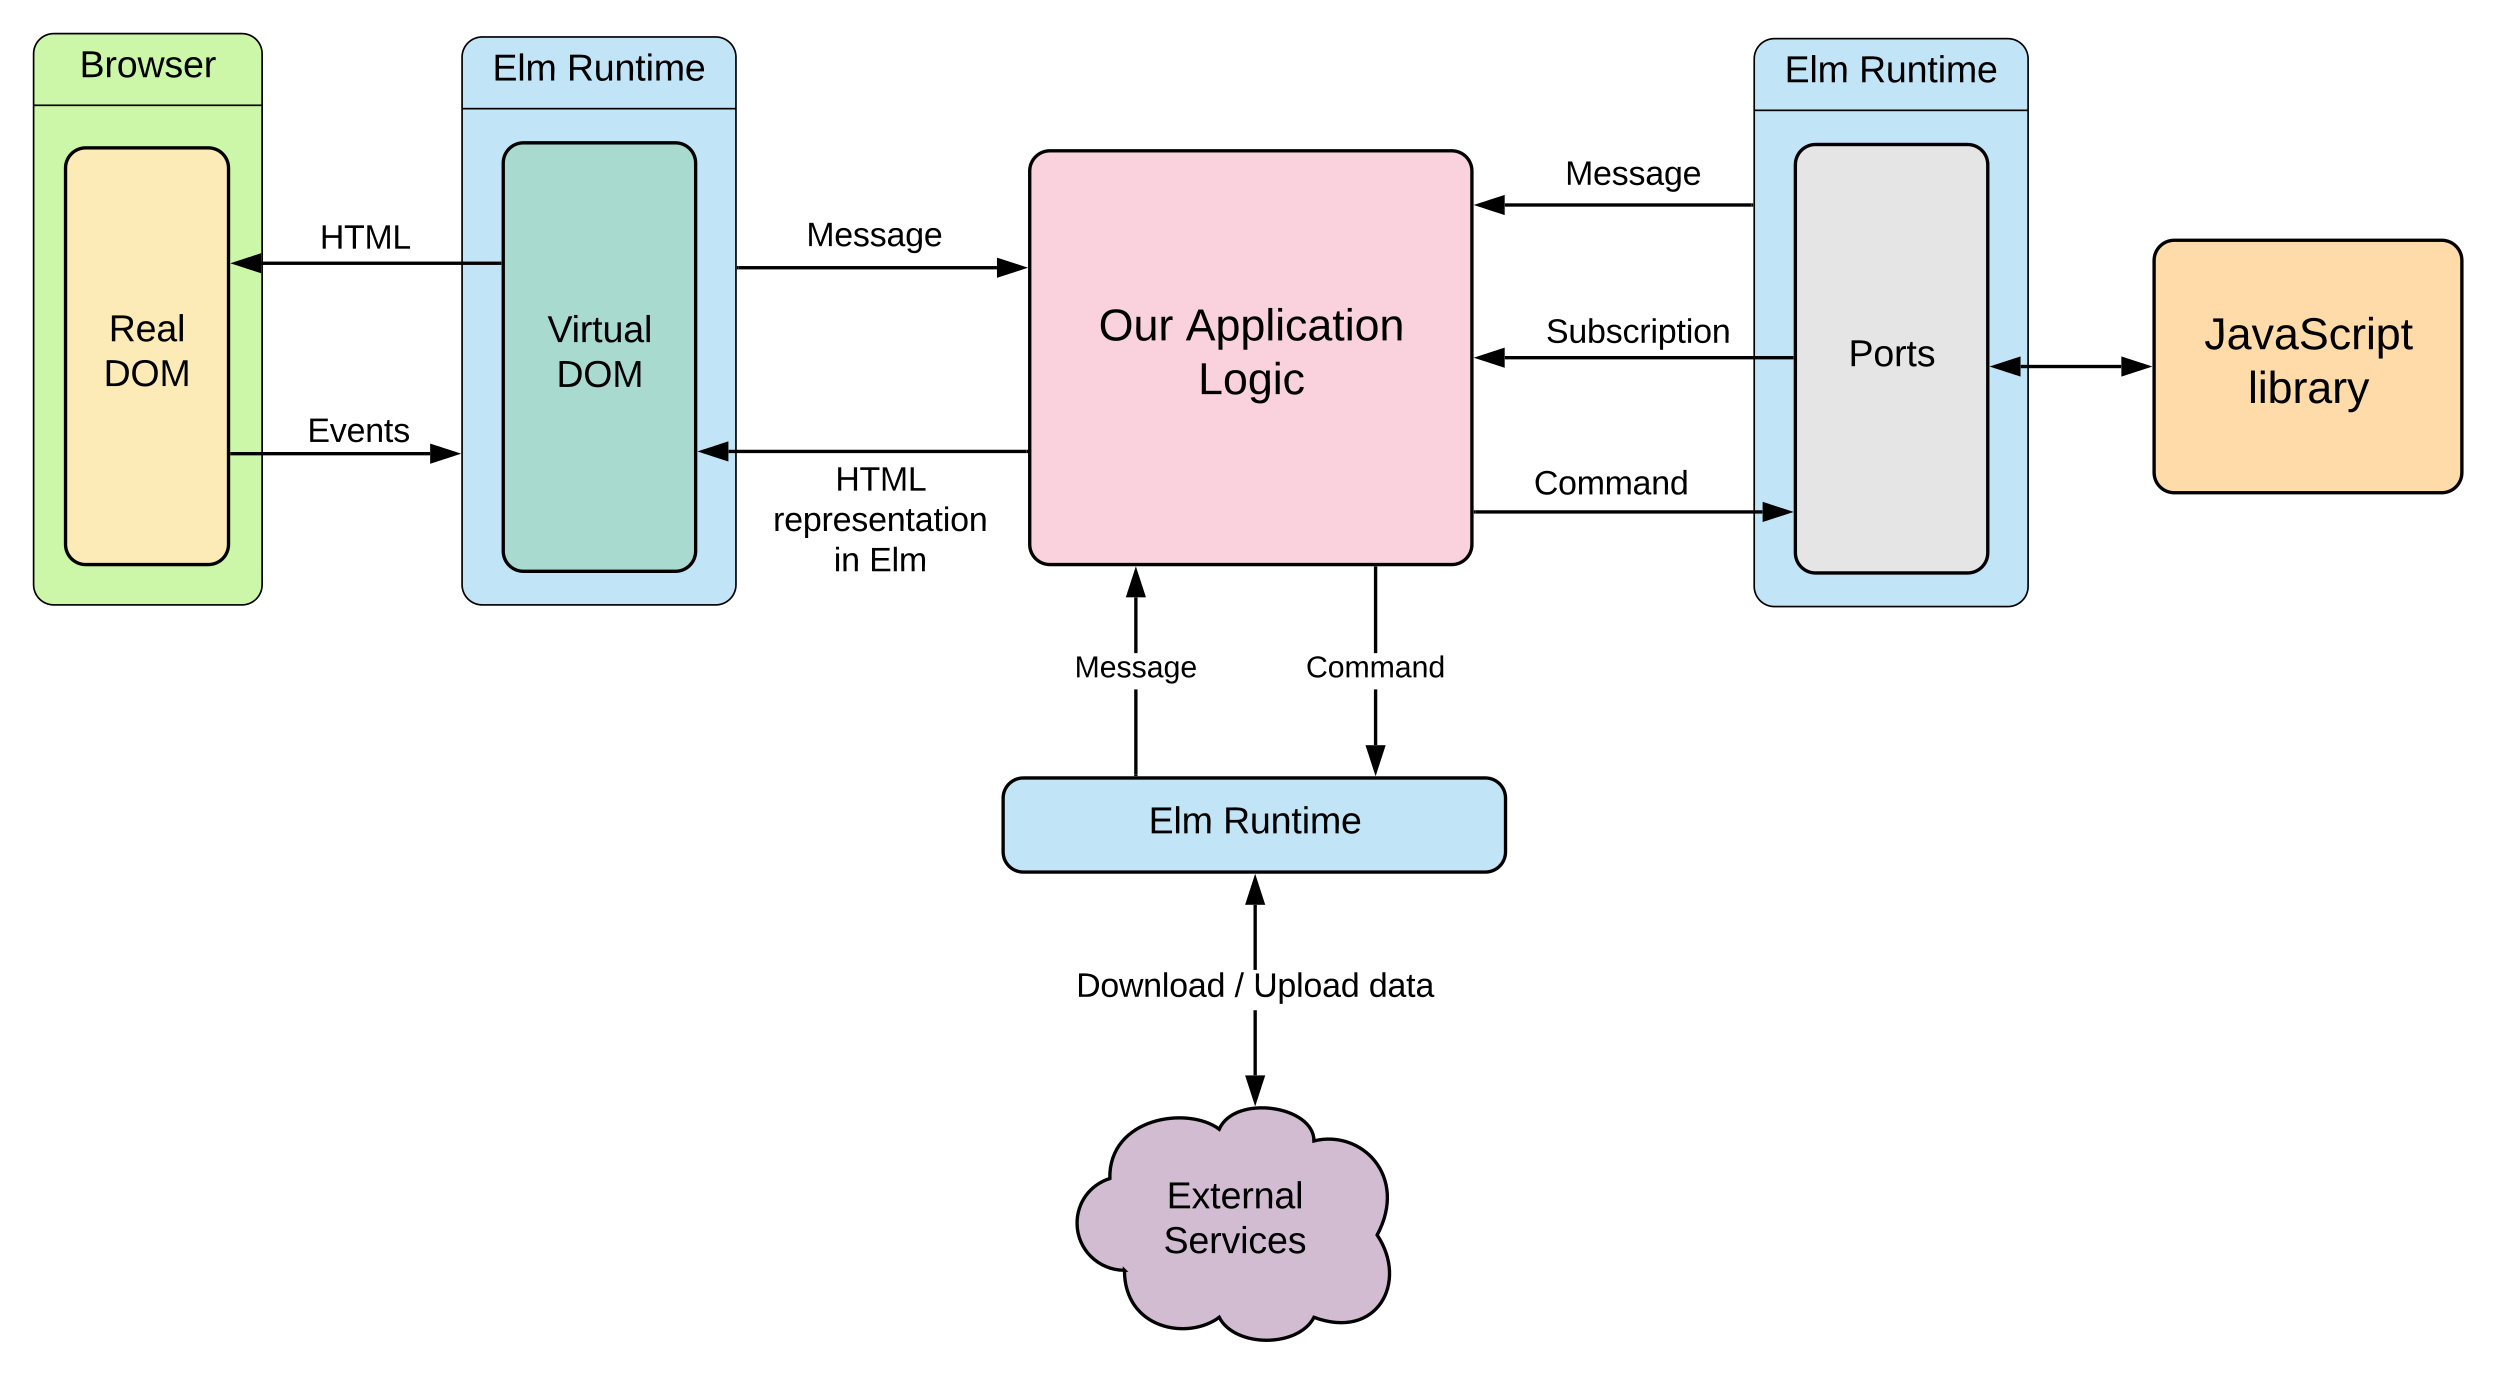 <svg xmlns="http://www.w3.org/2000/svg" xmlns:xlink="http://www.w3.org/1999/xlink" xmlns:lucid="lucid" width="1487.85" height="818"><g transform="translate(-100 -80)" lucid:page-tab-id="0_0"><path d="M0 0h2656v1760H0z" fill="#fff"/><path d="M120 112c0-6.63 5.37-12 12-12h112c6.63 0 12 5.37 12 12v316c0 6.63-5.37 12-12 12H132c-6.63 0-12-5.37-12-12z" stroke="#000" fill="#ccf7a9"/><path d="M120 142.67h136" stroke="#000" fill="none"/><use xlink:href="#a" transform="matrix(1,0,0,1,128,108) translate(19.352 17.944)"/><path d="M375 114c0-6.63 5.37-12 12-12h139c6.63 0 12 5.37 12 12v314c0 6.63-5.37 12-12 12H387c-6.63 0-12-5.37-12-12z" stroke="#000" fill="#c1e4f7"/><path d="M375 144.67h163" stroke="#000" fill="none"/><use xlink:href="#b" transform="matrix(1,0,0,1,383,110) translate(10.074 17.944)"/><use xlink:href="#c" transform="matrix(1,0,0,1,383,110) translate(54.395 17.944)"/><path d="M139 180c0-6.63 5.37-12 12-12h73c6.63 0 12 5.37 12 12v224c0 6.63-5.37 12-12 12h-73c-6.63 0-12-5.37-12-12z" stroke="#000" stroke-width="2" fill="#fcebb6"/><use xlink:href="#d" transform="matrix(1,0,0,1,144,173) translate(20.722 110.111)"/><use xlink:href="#e" transform="matrix(1,0,0,1,144,173) translate(17.636 136.778)"/><path d="M399.5 177c0-6.63 5.37-12 12-12H502c6.63 0 12 5.37 12 12v231c0 6.63-5.37 12-12 12h-90.5c-6.63 0-12-5.37-12-12z" stroke="#000" stroke-width="2" fill="#a9dacf"/><use xlink:href="#f" transform="matrix(1,0,0,1,404.5,170) translate(21.327 113.611)"/><use xlink:href="#e" transform="matrix(1,0,0,1,404.5,170) translate(26.636 140.278)"/><path d="M712.83 181.75c0-6.63 5.38-12 12-12H964c6.63 0 12 5.37 12 12V404c0 6.63-5.37 12-12 12H724.83c-6.62 0-12-5.37-12-12z" stroke="#000" stroke-width="2" fill="#f9d2de"/><use xlink:href="#g" transform="matrix(1,0,0,1,717.833,174.75) translate(36.037 107.833)"/><use xlink:href="#h" transform="matrix(1,0,0,1,717.833,174.75) translate(87.815 107.833)"/><use xlink:href="#i" transform="matrix(1,0,0,1,717.833,174.75) translate(95.185 139.833)"/><path d="M551.92 351H695v81H551.92z" stroke="#000" stroke-opacity="0" stroke-width="2" fill="#fff" fill-opacity="0"/><use xlink:href="#j" transform="matrix(1,0,0,1,556.917,356) translate(40.222 16)"/><use xlink:href="#k" transform="matrix(1,0,0,1,556.917,356) translate(3.194 40)"/><use xlink:href="#l" transform="matrix(1,0,0,1,556.917,356) translate(39.306 64)"/><use xlink:href="#m" transform="matrix(1,0,0,1,556.917,356) translate(60.361 64)"/><path d="M269 207h97v33.25h-97z" stroke="#000" stroke-opacity="0" stroke-width="2" fill="#fff" fill-opacity="0"/><use xlink:href="#n" transform="matrix(1,0,0,1,274,212) translate(16.361 16)"/><path d="M265 322h97v33.25h-97z" stroke="#000" stroke-opacity="0" stroke-width="2" fill="#fff" fill-opacity="0"/><use xlink:href="#o" transform="matrix(1,0,0,1,270,327) translate(12.944 16)"/><path d="M697 555c0-6.63 5.37-12 12-12h275c6.63 0 12 5.37 12 12v32c0 6.63-5.37 12-12 12H709c-6.63 0-12-5.37-12-12z" stroke="#000" stroke-width="2" fill="#c1e4f7"/><use xlink:href="#p" transform="matrix(1,0,0,1,702,548) translate(81.574 27.944)"/><use xlink:href="#q" transform="matrix(1,0,0,1,702,548) translate(125.895 27.944)"/><path d="M397.5 236.67h-142" stroke="#000" stroke-width="2" fill="none"/><path d="M398.5 237.67h-1.03v-2h1.03z"/><path d="M240.24 236.67l14.26-4.64v9.27z" stroke="#000" stroke-width="2"/><path d="M238 350h118" stroke="#000" stroke-width="2" fill="none"/><path d="M238.03 351H237v-2h1.03z"/><path d="M371.26 350L357 354.64v-9.28z" stroke="#000" stroke-width="2"/><path d="M571.92 204h97v36.5h-97z" stroke="#000" stroke-opacity="0" stroke-width="2" fill="#fff" fill-opacity="0"/><use xlink:href="#r" transform="matrix(1,0,0,1,576.917,209) translate(2.972 17.5)"/><path d="M1144 115c0-6.63 5.37-12 12-12h139c6.63 0 12 5.37 12 12v314c0 6.63-5.37 12-12 12h-139c-6.63 0-12-5.37-12-12z" stroke="#000" fill="#c1e4f7"/><path d="M1144 145.67h163" stroke="#000" fill="none"/><use xlink:href="#b" transform="matrix(1,0,0,1,1152,111) translate(10.074 17.944)"/><use xlink:href="#c" transform="matrix(1,0,0,1,1152,111) translate(54.395 17.944)"/><path d="M1168.5 178c0-6.63 5.37-12 12-12h90.5c6.63 0 12 5.37 12 12v231c0 6.63-5.37 12-12 12h-90.5c-6.63 0-12-5.37-12-12z" stroke="#000" stroke-width="2" fill="#e5e5e5"/><use xlink:href="#s" transform="matrix(1,0,0,1,1173.5,171) translate(26.605 126.944)"/><path d="M1023 167.5h98V204h-98z" stroke="#000" stroke-opacity="0" stroke-width="2" fill="#fff" fill-opacity="0"/><use xlink:href="#r" transform="matrix(1,0,0,1,1028,172.5) translate(3.472 17.5)"/><path d="M1010.42 351.75h97v36.5h-97z" stroke="#000" stroke-opacity="0" stroke-width="2" fill="#fff" fill-opacity="0"/><use xlink:href="#t" transform="matrix(1,0,0,1,1015.417,356.75) translate(-2.528 17.5)"/><path d="M1382 235c0-6.63 5.37-12 12-12h159.17c6.62 0 12 5.37 12 12v126.25c0 6.63-5.38 12-12 12H1394c-6.63 0-12-5.37-12-12z" stroke="#000" stroke-width="2" fill="#ffdba9"/><use xlink:href="#u" transform="matrix(1,0,0,1,1387,228) translate(24.852 59.833)"/><use xlink:href="#v" transform="matrix(1,0,0,1,1387,228) translate(50.852 91.833)"/><path d="M1362.5 298.13h-60" stroke="#000" stroke-width="2" fill="none"/><path d="M1377.76 298.13l-14.26 4.63v-9.27zM1287.24 298.13l14.26-4.64v9.26z" stroke="#000" stroke-width="2"/><path d="M769.2 836c-15.57 0-28.2-12.54-28.2-28 0-12.37 7.64-22.8 19.5-26.63C759.8 745 806.8 738 825.6 752c9.4-21 56.4-14 56.4 7 28.2-7 56.4 21 37.6 56 18.8 28 0 63-37.6 49-9.4 18.2-47 18.2-56.4 0-18.8 14-56.4 7-56.4-28z" stroke="#000" stroke-width="2" fill="#d1bcd2"/><use xlink:href="#w" transform="matrix(1,0,0,1,746,743) translate(48.321 56.111)"/><use xlink:href="#x" transform="matrix(1,0,0,1,746,743) translate(46.469 82.778)"/><path d="M777 541h-2v-50.7h2zm0-72.3h-2v-33.2h2zM780.64 434.5h-9.28l4.64-14.26z"/><path d="M782 435.5h-12l6-18.5zm-9.26-2h6.52L776 423.47zM777 542h-2v-1.03h2z"/><use xlink:href="#y" transform="matrix(1,0,0,1,739.525,468.7) translate(0 14.4)"/><path d="M919.67 523.5h-2v-33.2h2zm0-54.8h-2V418h2z"/><path d="M919.67 418.03h-2V417h2zM918.67 538.76l-4.64-14.26h9.27z"/><path d="M918.67 542l-6.02-18.5h12.03zm-3.26-16.5l3.27 10.03 3.26-10.03z"/><use xlink:href="#z" transform="matrix(1,0,0,1,877.242,468.7) translate(0 14.4)"/><path d="M539.5 239.33h153.83" stroke="#000" stroke-width="2" fill="none"/><path d="M539.53 240.33h-1.03v-2h1.03z"/><path d="M708.6 239.33l-14.27 4.64v-9.27z" stroke="#000" stroke-width="2"/><path d="M710.83 348.67H533.5" stroke="#000" stroke-width="2" fill="none"/><path d="M711.83 349.67h-1.02v-2h1.03z"/><path d="M518.24 348.67l14.26-4.64v9.27z" stroke="#000" stroke-width="2"/><path d="M1142.5 202h-147" stroke="#000" stroke-width="2" fill="none"/><path d="M1143.5 203h-1.03v-2h1.03z"/><path d="M980.24 202l14.26-4.64v9.28z" stroke="#000" stroke-width="2"/><path d="M978 384.67h171" stroke="#000" stroke-width="2" fill="none"/><path d="M978.03 385.67H977v-2h1.03z"/><path d="M1164.26 384.67L1150 389.3v-9.27z" stroke="#000" stroke-width="2"/><path d="M995.5 292.88h171" stroke="#000" stroke-width="2" fill="none"/><path d="M980.24 292.88l14.26-4.64v9.27z" stroke="#000" stroke-width="2"/><path d="M1167.5 293.88h-1.03v-2h1.03z"/><path d="M1016 261.5h118V298h-118z" stroke="#000" stroke-opacity="0" stroke-width="2" fill="#fff" fill-opacity="0"/><g><use xlink:href="#A" transform="matrix(1,0,0,1,1021,266.5) translate(-0.917 17.5)"/></g><path d="M848 720h-2v-38.75h2zm0-62.75h-2V618.5h2zM851.64 617.5h-9.28l4.64-14.26z"/><path d="M853 618.5h-12l6-18.5zm-9.26-2h6.52L847 606.47zM847 735.26L842.36 721h9.28z"/><path d="M847 738.5l-6-18.5h12zm-3.26-16.5L847 732l3.26-10.03z"/><g><use xlink:href="#B" transform="matrix(1,0,0,1,740.472,657.248) translate(0 16)"/><use xlink:href="#C" transform="matrix(1,0,0,1,740.472,657.248) translate(94.278 16)"/><use xlink:href="#D" transform="matrix(1,0,0,1,740.472,657.248) translate(105.389 16)"/><use xlink:href="#E" transform="matrix(1,0,0,1,740.472,657.248) translate(174.167 16)"/></g><defs><path d="M160-131c35 5 61 23 61 61C221 17 115-2 30 0v-248c76 3 177-17 177 60 0 33-19 50-47 57zm-97-11c50-1 110 9 110-42 0-47-63-36-110-37v79zm0 115c55-2 124 14 124-45 0-56-70-42-124-44v89" id="F"/><path d="M114-163C36-179 61-72 57 0H25l-1-190h30c1 12-1 29 2 39 6-27 23-49 58-41v29" id="G"/><path d="M100-194c62-1 85 37 85 99 1 63-27 99-86 99S16-35 15-95c0-66 28-99 85-99zM99-20c44 1 53-31 53-75 0-43-8-75-51-75s-53 32-53 75 10 74 51 75" id="H"/><path d="M206 0h-36l-40-164L89 0H53L-1-190h32L70-26l43-164h34l41 164 42-164h31" id="I"/><path d="M135-143c-3-34-86-38-87 0 15 53 115 12 119 90S17 21 10-45l28-5c4 36 97 45 98 0-10-56-113-15-118-90-4-57 82-63 122-42 12 7 21 19 24 35" id="J"/><path d="M100-194c63 0 86 42 84 106H49c0 40 14 67 53 68 26 1 43-12 49-29l28 8c-11 28-37 45-77 45C44 4 14-33 15-96c1-61 26-98 85-98zm52 81c6-60-76-77-97-28-3 7-6 17-6 28h103" id="K"/><g id="a"><use transform="matrix(0.062,0,0,0.062,0,0)" xlink:href="#F"/><use transform="matrix(0.062,0,0,0.062,14.815,0)" xlink:href="#G"/><use transform="matrix(0.062,0,0,0.062,22.16,0)" xlink:href="#H"/><use transform="matrix(0.062,0,0,0.062,34.506,0)" xlink:href="#I"/><use transform="matrix(0.062,0,0,0.062,50.494,0)" xlink:href="#J"/><use transform="matrix(0.062,0,0,0.062,61.605,0)" xlink:href="#K"/><use transform="matrix(0.062,0,0,0.062,73.951,0)" xlink:href="#G"/></g><path d="M30 0v-248h187v28H63v79h144v27H63v87h162V0H30" id="L"/><path d="M24 0v-261h32V0H24" id="M"/><path d="M210-169c-67 3-38 105-44 169h-31v-121c0-29-5-50-35-48C34-165 62-65 56 0H25l-1-190h30c1 10-1 24 2 32 10-44 99-50 107 0 11-21 27-35 58-36 85-2 47 119 55 194h-31v-121c0-29-5-49-35-48" id="N"/><g id="b"><use transform="matrix(0.062,0,0,0.062,0,0)" xlink:href="#L"/><use transform="matrix(0.062,0,0,0.062,14.815,0)" xlink:href="#M"/><use transform="matrix(0.062,0,0,0.062,19.691,0)" xlink:href="#N"/></g><path d="M233-177c-1 41-23 64-60 70L243 0h-38l-65-103H63V0H30v-248c88 3 205-21 203 71zM63-129c60-2 137 13 137-47 0-61-80-42-137-45v92" id="O"/><path d="M84 4C-5 8 30-112 23-190h32v120c0 31 7 50 39 49 72-2 45-101 50-169h31l1 190h-30c-1-10 1-25-2-33-11 22-28 36-60 37" id="P"/><path d="M117-194c89-4 53 116 60 194h-32v-121c0-31-8-49-39-48C34-167 62-67 57 0H25l-1-190h30c1 10-1 24 2 32 11-22 29-35 61-36" id="Q"/><path d="M59-47c-2 24 18 29 38 22v24C64 9 27 4 27-40v-127H5v-23h24l9-43h21v43h35v23H59v120" id="R"/><path d="M24-231v-30h32v30H24zM24 0v-190h32V0H24" id="S"/><g id="c"><use transform="matrix(0.062,0,0,0.062,0,0)" xlink:href="#O"/><use transform="matrix(0.062,0,0,0.062,15.988,0)" xlink:href="#P"/><use transform="matrix(0.062,0,0,0.062,28.333,0)" xlink:href="#Q"/><use transform="matrix(0.062,0,0,0.062,40.679,0)" xlink:href="#R"/><use transform="matrix(0.062,0,0,0.062,46.852,0)" xlink:href="#S"/><use transform="matrix(0.062,0,0,0.062,51.728,0)" xlink:href="#N"/><use transform="matrix(0.062,0,0,0.062,70.185,0)" xlink:href="#K"/></g><path d="M141-36C126-15 110 5 73 4 37 3 15-17 15-53c-1-64 63-63 125-63 3-35-9-54-41-54-24 1-41 7-42 31l-33-3c5-37 33-52 76-52 45 0 72 20 72 64v82c-1 20 7 32 28 27v20c-31 9-61-2-59-35zM48-53c0 20 12 33 32 33 41-3 63-29 60-74-43 2-92-5-92 41" id="T"/><g id="d"><use transform="matrix(0.062,0,0,0.062,0,0)" xlink:href="#O"/><use transform="matrix(0.062,0,0,0.062,15.988,0)" xlink:href="#K"/><use transform="matrix(0.062,0,0,0.062,28.333,0)" xlink:href="#T"/><use transform="matrix(0.062,0,0,0.062,40.679,0)" xlink:href="#M"/></g><path d="M30-248c118-7 216 8 213 122C240-48 200 0 122 0H30v-248zM63-27c89 8 146-16 146-99s-60-101-146-95v194" id="U"/><path d="M140-251c81 0 123 46 123 126C263-46 219 4 140 4 59 4 17-45 17-125s42-126 123-126zm0 227c63 0 89-41 89-101s-29-99-89-99c-61 0-89 39-89 99S79-25 140-24" id="V"/><path d="M240 0l2-218c-23 76-54 145-80 218h-23L58-218 59 0H30v-248h44l77 211c21-75 51-140 76-211h43V0h-30" id="W"/><g id="e"><use transform="matrix(0.062,0,0,0.062,0,0)" xlink:href="#U"/><use transform="matrix(0.062,0,0,0.062,15.988,0)" xlink:href="#V"/><use transform="matrix(0.062,0,0,0.062,33.272,0)" xlink:href="#W"/></g><path d="M137 0h-34L2-248h35l83 218 83-218h36" id="X"/><g id="f"><use transform="matrix(0.062,0,0,0.062,0,0)" xlink:href="#X"/><use transform="matrix(0.062,0,0,0.062,14.383,0)" xlink:href="#S"/><use transform="matrix(0.062,0,0,0.062,19.259,0)" xlink:href="#G"/><use transform="matrix(0.062,0,0,0.062,26.605,0)" xlink:href="#R"/><use transform="matrix(0.062,0,0,0.062,32.778,0)" xlink:href="#P"/><use transform="matrix(0.062,0,0,0.062,45.123,0)" xlink:href="#T"/><use transform="matrix(0.062,0,0,0.062,57.469,0)" xlink:href="#M"/></g><g id="g"><use transform="matrix(0.074,0,0,0.074,0,0)" xlink:href="#V"/><use transform="matrix(0.074,0,0,0.074,20.741,0)" xlink:href="#P"/><use transform="matrix(0.074,0,0,0.074,35.556,0)" xlink:href="#G"/></g><path d="M205 0l-28-72H64L36 0H1l101-248h38L239 0h-34zm-38-99l-47-123c-12 45-31 82-46 123h93" id="Y"/><path d="M115-194c55 1 70 41 70 98S169 2 115 4C84 4 66-9 55-30l1 105H24l-1-265h31l2 30c10-21 28-34 59-34zm-8 174c40 0 45-34 45-75s-6-73-45-74c-42 0-51 32-51 76 0 43 10 73 51 73" id="Z"/><path d="M96-169c-40 0-48 33-48 73s9 75 48 75c24 0 41-14 43-38l32 2c-6 37-31 61-74 61-59 0-76-41-82-99-10-93 101-131 147-64 4 7 5 14 7 22l-32 3c-4-21-16-35-41-35" id="aa"/><g id="h"><use transform="matrix(0.074,0,0,0.074,0,0)" xlink:href="#Y"/><use transform="matrix(0.074,0,0,0.074,17.778,0)" xlink:href="#Z"/><use transform="matrix(0.074,0,0,0.074,32.593,0)" xlink:href="#Z"/><use transform="matrix(0.074,0,0,0.074,47.407,0)" xlink:href="#M"/><use transform="matrix(0.074,0,0,0.074,53.259,0)" xlink:href="#S"/><use transform="matrix(0.074,0,0,0.074,59.111,0)" xlink:href="#aa"/><use transform="matrix(0.074,0,0,0.074,72.444,0)" xlink:href="#T"/><use transform="matrix(0.074,0,0,0.074,87.259,0)" xlink:href="#R"/><use transform="matrix(0.074,0,0,0.074,94.667,0)" xlink:href="#S"/><use transform="matrix(0.074,0,0,0.074,100.519,0)" xlink:href="#H"/><use transform="matrix(0.074,0,0,0.074,115.333,0)" xlink:href="#Q"/></g><path d="M30 0v-248h33v221h125V0H30" id="ab"/><path d="M177-190C167-65 218 103 67 71c-23-6-38-20-44-43l32-5c15 47 100 32 89-28v-30C133-14 115 1 83 1 29 1 15-40 15-95c0-56 16-97 71-98 29-1 48 16 59 35 1-10 0-23 2-32h30zM94-22c36 0 50-32 50-73 0-42-14-75-50-75-39 0-46 34-46 75s6 73 46 73" id="ac"/><g id="i"><use transform="matrix(0.074,0,0,0.074,0,0)" xlink:href="#ab"/><use transform="matrix(0.074,0,0,0.074,14.815,0)" xlink:href="#H"/><use transform="matrix(0.074,0,0,0.074,29.63,0)" xlink:href="#ac"/><use transform="matrix(0.074,0,0,0.074,44.444,0)" xlink:href="#S"/><use transform="matrix(0.074,0,0,0.074,50.296,0)" xlink:href="#aa"/></g><path d="M197 0v-115H63V0H30v-248h33v105h134v-105h34V0h-34" id="ad"/><path d="M127-220V0H93v-220H8v-28h204v28h-85" id="ae"/><g id="j"><use transform="matrix(0.056,0,0,0.056,0,0)" xlink:href="#ad"/><use transform="matrix(0.056,0,0,0.056,14.389,0)" xlink:href="#ae"/><use transform="matrix(0.056,0,0,0.056,26.556,0)" xlink:href="#W"/><use transform="matrix(0.056,0,0,0.056,43.167,0)" xlink:href="#ab"/></g><g id="k"><use transform="matrix(0.056,0,0,0.056,0,0)" xlink:href="#G"/><use transform="matrix(0.056,0,0,0.056,6.611,0)" xlink:href="#K"/><use transform="matrix(0.056,0,0,0.056,17.722,0)" xlink:href="#Z"/><use transform="matrix(0.056,0,0,0.056,28.833,0)" xlink:href="#G"/><use transform="matrix(0.056,0,0,0.056,35.444,0)" xlink:href="#K"/><use transform="matrix(0.056,0,0,0.056,46.556,0)" xlink:href="#J"/><use transform="matrix(0.056,0,0,0.056,56.556,0)" xlink:href="#K"/><use transform="matrix(0.056,0,0,0.056,67.667,0)" xlink:href="#Q"/><use transform="matrix(0.056,0,0,0.056,78.778,0)" xlink:href="#R"/><use transform="matrix(0.056,0,0,0.056,84.333,0)" xlink:href="#T"/><use transform="matrix(0.056,0,0,0.056,95.444,0)" xlink:href="#R"/><use transform="matrix(0.056,0,0,0.056,101,0)" xlink:href="#S"/><use transform="matrix(0.056,0,0,0.056,105.389,0)" xlink:href="#H"/><use transform="matrix(0.056,0,0,0.056,116.5,0)" xlink:href="#Q"/></g><g id="l"><use transform="matrix(0.056,0,0,0.056,0,0)" xlink:href="#S"/><use transform="matrix(0.056,0,0,0.056,4.389,0)" xlink:href="#Q"/></g><g id="m"><use transform="matrix(0.056,0,0,0.056,0,0)" xlink:href="#L"/><use transform="matrix(0.056,0,0,0.056,13.333,0)" xlink:href="#M"/><use transform="matrix(0.056,0,0,0.056,17.722,0)" xlink:href="#N"/></g><g id="n"><use transform="matrix(0.056,0,0,0.056,0,0)" xlink:href="#ad"/><use transform="matrix(0.056,0,0,0.056,14.389,0)" xlink:href="#ae"/><use transform="matrix(0.056,0,0,0.056,26.556,0)" xlink:href="#W"/><use transform="matrix(0.056,0,0,0.056,43.167,0)" xlink:href="#ab"/></g><path d="M108 0H70L1-190h34L89-25l56-165h34" id="af"/><g id="o"><use transform="matrix(0.056,0,0,0.056,0,0)" xlink:href="#L"/><use transform="matrix(0.056,0,0,0.056,13.333,0)" xlink:href="#af"/><use transform="matrix(0.056,0,0,0.056,23.333,0)" xlink:href="#K"/><use transform="matrix(0.056,0,0,0.056,34.444,0)" xlink:href="#Q"/><use transform="matrix(0.056,0,0,0.056,45.556,0)" xlink:href="#R"/><use transform="matrix(0.056,0,0,0.056,51.111,0)" xlink:href="#J"/></g><g id="p"><use transform="matrix(0.062,0,0,0.062,0,0)" xlink:href="#L"/><use transform="matrix(0.062,0,0,0.062,14.815,0)" xlink:href="#M"/><use transform="matrix(0.062,0,0,0.062,19.691,0)" xlink:href="#N"/></g><g id="q"><use transform="matrix(0.062,0,0,0.062,0,0)" xlink:href="#O"/><use transform="matrix(0.062,0,0,0.062,15.988,0)" xlink:href="#P"/><use transform="matrix(0.062,0,0,0.062,28.333,0)" xlink:href="#Q"/><use transform="matrix(0.062,0,0,0.062,40.679,0)" xlink:href="#R"/><use transform="matrix(0.062,0,0,0.062,46.852,0)" xlink:href="#S"/><use transform="matrix(0.062,0,0,0.062,51.728,0)" xlink:href="#N"/><use transform="matrix(0.062,0,0,0.062,70.185,0)" xlink:href="#K"/></g><g id="r"><use transform="matrix(0.056,0,0,0.056,0,0)" xlink:href="#W"/><use transform="matrix(0.056,0,0,0.056,16.611,0)" xlink:href="#K"/><use transform="matrix(0.056,0,0,0.056,27.722,0)" xlink:href="#J"/><use transform="matrix(0.056,0,0,0.056,37.722,0)" xlink:href="#J"/><use transform="matrix(0.056,0,0,0.056,47.722,0)" xlink:href="#T"/><use transform="matrix(0.056,0,0,0.056,58.833,0)" xlink:href="#ac"/><use transform="matrix(0.056,0,0,0.056,69.944,0)" xlink:href="#K"/></g><path d="M30-248c87 1 191-15 191 75 0 78-77 80-158 76V0H30v-248zm33 125c57 0 124 11 124-50 0-59-68-47-124-48v98" id="ag"/><g id="s"><use transform="matrix(0.062,0,0,0.062,0,0)" xlink:href="#ag"/><use transform="matrix(0.062,0,0,0.062,14.815,0)" xlink:href="#H"/><use transform="matrix(0.062,0,0,0.062,27.16,0)" xlink:href="#G"/><use transform="matrix(0.062,0,0,0.062,34.506,0)" xlink:href="#R"/><use transform="matrix(0.062,0,0,0.062,40.679,0)" xlink:href="#J"/></g><path d="M212-179c-10-28-35-45-73-45-59 0-87 40-87 99 0 60 29 101 89 101 43 0 62-24 78-52l27 14C228-24 195 4 139 4 59 4 22-46 18-125c-6-104 99-153 187-111 19 9 31 26 39 46" id="ah"/><path d="M85-194c31 0 48 13 60 33l-1-100h32l1 261h-30c-2-10 0-23-3-31C134-8 116 4 85 4 32 4 16-35 15-94c0-66 23-100 70-100zm9 24c-40 0-46 34-46 75 0 40 6 74 45 74 42 0 51-32 51-76 0-42-9-74-50-73" id="ai"/><g id="t"><use transform="matrix(0.056,0,0,0.056,0,0)" xlink:href="#ah"/><use transform="matrix(0.056,0,0,0.056,14.389,0)" xlink:href="#H"/><use transform="matrix(0.056,0,0,0.056,25.5,0)" xlink:href="#N"/><use transform="matrix(0.056,0,0,0.056,42.111,0)" xlink:href="#N"/><use transform="matrix(0.056,0,0,0.056,58.722,0)" xlink:href="#T"/><use transform="matrix(0.056,0,0,0.056,69.833,0)" xlink:href="#Q"/><use transform="matrix(0.056,0,0,0.056,80.944,0)" xlink:href="#ai"/></g><path d="M153-248C145-148 188 4 80 4 36 3 13-21 6-62l32-5c4 25 16 42 43 43 27 0 39-20 39-49v-147H72v-28h81" id="aj"/><path d="M185-189c-5-48-123-54-124 2 14 75 158 14 163 119 3 78-121 87-175 55-17-10-28-26-33-46l33-7c5 56 141 63 141-1 0-78-155-14-162-118-5-82 145-84 179-34 5 7 8 16 11 25" id="ak"/><g id="u"><use transform="matrix(0.074,0,0,0.074,0,0)" xlink:href="#aj"/><use transform="matrix(0.074,0,0,0.074,13.333,0)" xlink:href="#T"/><use transform="matrix(0.074,0,0,0.074,28.148,0)" xlink:href="#af"/><use transform="matrix(0.074,0,0,0.074,41.481,0)" xlink:href="#T"/><use transform="matrix(0.074,0,0,0.074,56.296,0)" xlink:href="#ak"/><use transform="matrix(0.074,0,0,0.074,74.074,0)" xlink:href="#aa"/><use transform="matrix(0.074,0,0,0.074,87.407,0)" xlink:href="#G"/><use transform="matrix(0.074,0,0,0.074,96.222,0)" xlink:href="#S"/><use transform="matrix(0.074,0,0,0.074,102.074,0)" xlink:href="#Z"/><use transform="matrix(0.074,0,0,0.074,116.889,0)" xlink:href="#R"/></g><path d="M115-194c53 0 69 39 70 98 0 66-23 100-70 100C84 3 66-7 56-30L54 0H23l1-261h32v101c10-23 28-34 59-34zm-8 174c40 0 45-34 45-75 0-40-5-75-45-74-42 0-51 32-51 76 0 43 10 73 51 73" id="al"/><path d="M179-190L93 31C79 59 56 82 12 73V49c39 6 53-20 64-50L1-190h34L92-34l54-156h33" id="am"/><g id="v"><use transform="matrix(0.074,0,0,0.074,0,0)" xlink:href="#M"/><use transform="matrix(0.074,0,0,0.074,5.852,0)" xlink:href="#S"/><use transform="matrix(0.074,0,0,0.074,11.704,0)" xlink:href="#al"/><use transform="matrix(0.074,0,0,0.074,26.519,0)" xlink:href="#G"/><use transform="matrix(0.074,0,0,0.074,35.333,0)" xlink:href="#T"/><use transform="matrix(0.074,0,0,0.074,50.148,0)" xlink:href="#G"/><use transform="matrix(0.074,0,0,0.074,58.963,0)" xlink:href="#am"/></g><path d="M141 0L90-78 38 0H4l68-98-65-92h35l48 74 47-74h35l-64 92 68 98h-35" id="an"/><g id="w"><use transform="matrix(0.062,0,0,0.062,0,0)" xlink:href="#L"/><use transform="matrix(0.062,0,0,0.062,14.815,0)" xlink:href="#an"/><use transform="matrix(0.062,0,0,0.062,25.926,0)" xlink:href="#R"/><use transform="matrix(0.062,0,0,0.062,32.099,0)" xlink:href="#K"/><use transform="matrix(0.062,0,0,0.062,44.444,0)" xlink:href="#G"/><use transform="matrix(0.062,0,0,0.062,51.79,0)" xlink:href="#Q"/><use transform="matrix(0.062,0,0,0.062,64.136,0)" xlink:href="#T"/><use transform="matrix(0.062,0,0,0.062,76.481,0)" xlink:href="#M"/></g><g id="x"><use transform="matrix(0.062,0,0,0.062,0,0)" xlink:href="#ak"/><use transform="matrix(0.062,0,0,0.062,14.815,0)" xlink:href="#K"/><use transform="matrix(0.062,0,0,0.062,27.16,0)" xlink:href="#G"/><use transform="matrix(0.062,0,0,0.062,34.506,0)" xlink:href="#af"/><use transform="matrix(0.062,0,0,0.062,45.617,0)" xlink:href="#S"/><use transform="matrix(0.062,0,0,0.062,50.494,0)" xlink:href="#aa"/><use transform="matrix(0.062,0,0,0.062,61.605,0)" xlink:href="#K"/><use transform="matrix(0.062,0,0,0.062,73.951,0)" xlink:href="#J"/></g><g id="y"><use transform="matrix(0.05,0,0,0.05,0,0)" xlink:href="#W"/><use transform="matrix(0.05,0,0,0.05,14.95,0)" xlink:href="#K"/><use transform="matrix(0.05,0,0,0.05,24.95,0)" xlink:href="#J"/><use transform="matrix(0.05,0,0,0.05,33.95,0)" xlink:href="#J"/><use transform="matrix(0.05,0,0,0.05,42.95,0)" xlink:href="#T"/><use transform="matrix(0.05,0,0,0.05,52.95,0)" xlink:href="#ac"/><use transform="matrix(0.05,0,0,0.05,62.95,0)" xlink:href="#K"/></g><g id="z"><use transform="matrix(0.05,0,0,0.05,0,0)" xlink:href="#ah"/><use transform="matrix(0.05,0,0,0.05,12.95,0)" xlink:href="#H"/><use transform="matrix(0.05,0,0,0.05,22.95,0)" xlink:href="#N"/><use transform="matrix(0.05,0,0,0.05,37.9,0)" xlink:href="#N"/><use transform="matrix(0.05,0,0,0.05,52.85,0)" xlink:href="#T"/><use transform="matrix(0.05,0,0,0.05,62.85,0)" xlink:href="#Q"/><use transform="matrix(0.05,0,0,0.05,72.85,0)" xlink:href="#ai"/></g><g id="A"><use transform="matrix(0.056,0,0,0.056,0,0)" xlink:href="#ak"/><use transform="matrix(0.056,0,0,0.056,13.333,0)" xlink:href="#P"/><use transform="matrix(0.056,0,0,0.056,24.444,0)" xlink:href="#al"/><use transform="matrix(0.056,0,0,0.056,35.556,0)" xlink:href="#J"/><use transform="matrix(0.056,0,0,0.056,45.556,0)" xlink:href="#aa"/><use transform="matrix(0.056,0,0,0.056,55.556,0)" xlink:href="#G"/><use transform="matrix(0.056,0,0,0.056,62.167,0)" xlink:href="#S"/><use transform="matrix(0.056,0,0,0.056,66.556,0)" xlink:href="#Z"/><use transform="matrix(0.056,0,0,0.056,77.667,0)" xlink:href="#R"/><use transform="matrix(0.056,0,0,0.056,83.222,0)" xlink:href="#S"/><use transform="matrix(0.056,0,0,0.056,87.611,0)" xlink:href="#H"/><use transform="matrix(0.056,0,0,0.056,98.722,0)" xlink:href="#Q"/></g><g id="B"><use transform="matrix(0.056,0,0,0.056,0,0)" xlink:href="#U"/><use transform="matrix(0.056,0,0,0.056,14.389,0)" xlink:href="#H"/><use transform="matrix(0.056,0,0,0.056,25.5,0)" xlink:href="#I"/><use transform="matrix(0.056,0,0,0.056,39.889,0)" xlink:href="#Q"/><use transform="matrix(0.056,0,0,0.056,51,0)" xlink:href="#M"/><use transform="matrix(0.056,0,0,0.056,55.389,0)" xlink:href="#H"/><use transform="matrix(0.056,0,0,0.056,66.5,0)" xlink:href="#T"/><use transform="matrix(0.056,0,0,0.056,77.611,0)" xlink:href="#ai"/></g><path d="M0 4l72-265h28L28 4H0" id="ao"/><use transform="matrix(0.056,0,0,0.056,0,0)" xlink:href="#ao" id="C"/><path d="M232-93c-1 65-40 97-104 97C67 4 28-28 28-90v-158h33c8 89-33 224 67 224 102 0 64-133 71-224h33v155" id="ap"/><g id="D"><use transform="matrix(0.056,0,0,0.056,0,0)" xlink:href="#ap"/><use transform="matrix(0.056,0,0,0.056,14.389,0)" xlink:href="#Z"/><use transform="matrix(0.056,0,0,0.056,25.5,0)" xlink:href="#M"/><use transform="matrix(0.056,0,0,0.056,29.889,0)" xlink:href="#H"/><use transform="matrix(0.056,0,0,0.056,41,0)" xlink:href="#T"/><use transform="matrix(0.056,0,0,0.056,52.111,0)" xlink:href="#ai"/></g><g id="E"><use transform="matrix(0.056,0,0,0.056,0,0)" xlink:href="#ai"/><use transform="matrix(0.056,0,0,0.056,11.111,0)" xlink:href="#T"/><use transform="matrix(0.056,0,0,0.056,22.222,0)" xlink:href="#R"/><use transform="matrix(0.056,0,0,0.056,27.778,0)" xlink:href="#T"/></g></defs></g></svg>